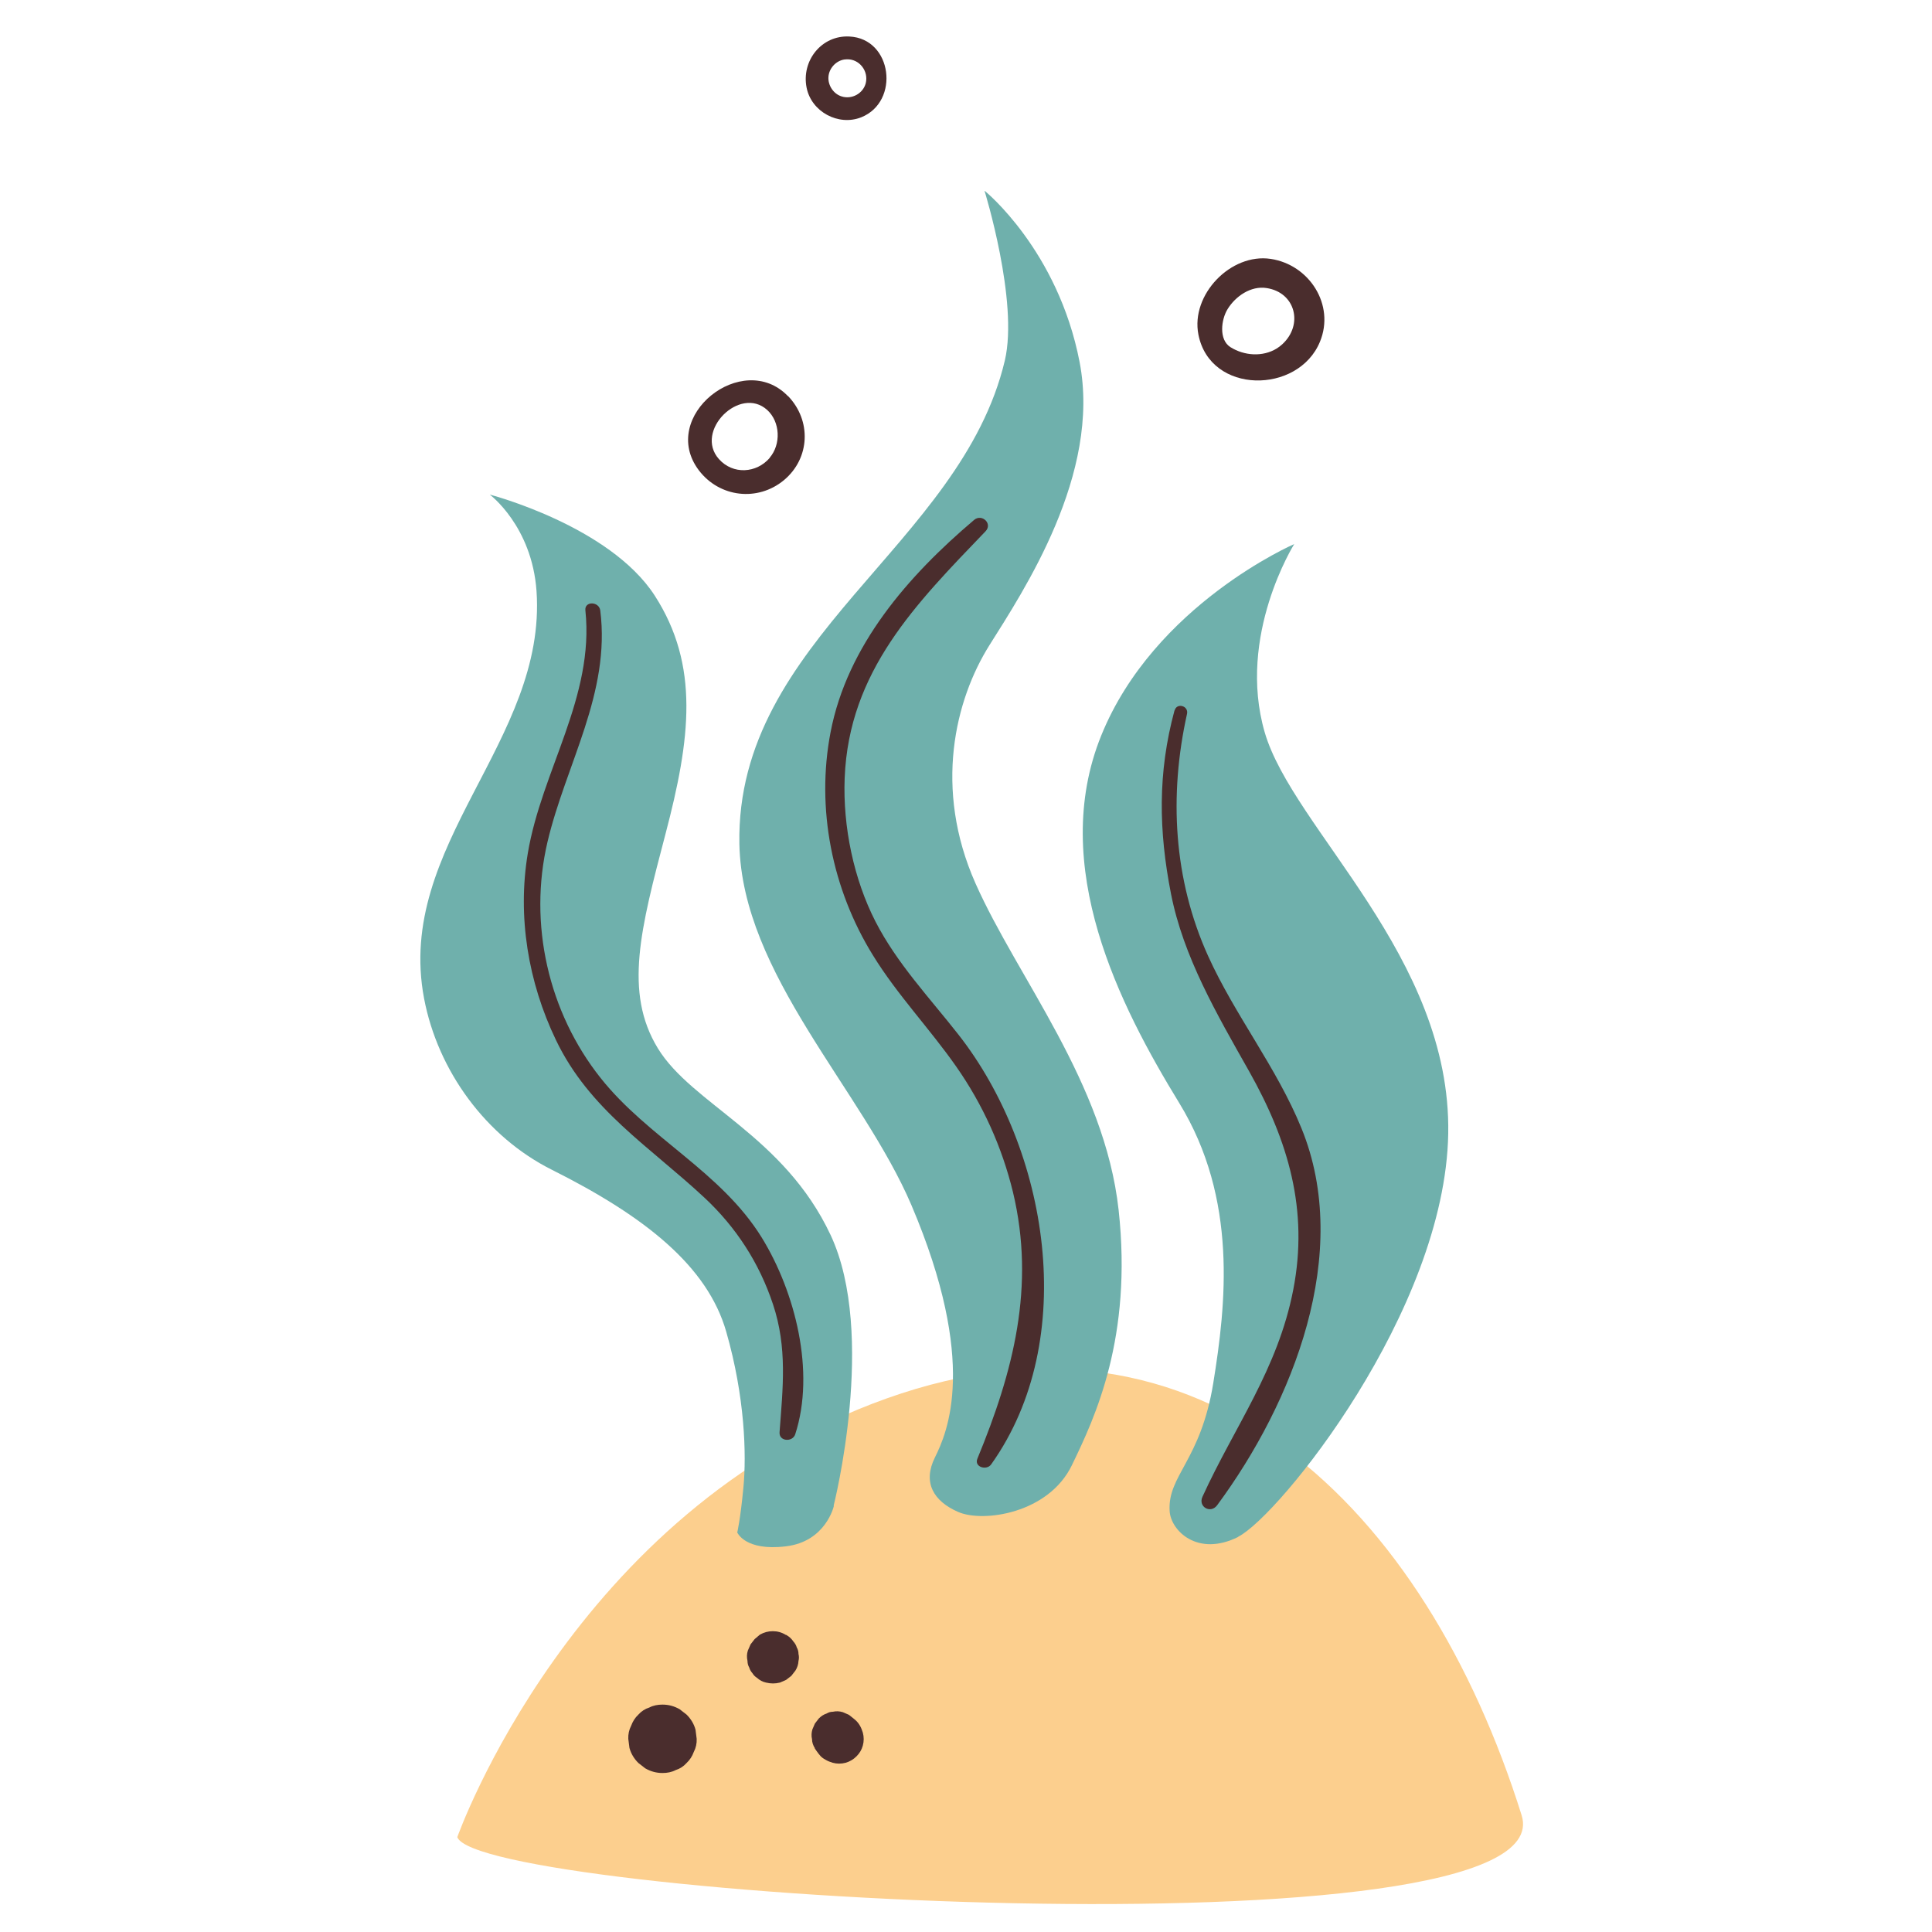 <?xml version="1.0" encoding="UTF-8"?>
<svg id="Capa_2" data-name="Capa 2" xmlns="http://www.w3.org/2000/svg" viewBox="0 0 100 100">
  <defs>
    <style>
      .cls-1 {
        fill: none;
      }

      .cls-2 {
        fill: #fccf8e;
      }

      .cls-3 {
        fill: #4a2d2d;
      }

      .cls-4 {
        fill: #6fb0ac;
      }
    </style>
  </defs>
  <g id="COLOR">
    <g>
      <g>
        <path class="cls-2" d="M23.67,95.09s5.96-16.91,22.23-22.71c16.27-5.8,27.86,5.64,32.86,21.58,2.37,7.57-53.96,4.19-55.09,1.13Z"/>
        <path class="cls-4" d="M64.09,79.54c2.09-1.05,10.71-11.68,10.87-20.86s-8.05-15.78-9.5-20.78,1.53-9.74,1.53-9.74c0,0-7.25,3.14-9.99,9.91-2.74,6.76.97,14.01,4.03,19.01,3.06,4.99,2.42,10.47,1.77,14.5s-2.37,4.78-2.26,6.63c.06,1.02,1.45,2.39,3.55,1.34Z"/>
        <path class="cls-4" d="M50.97,9.88s3.79,3.06,4.91,8.86-2.9,11.84-4.67,14.66c-1.77,2.82-2.9,7.41-.72,12.32s6.68,10.31,7.41,16.91c.72,6.6-1.21,10.71-2.42,13.21s-4.59,2.98-5.88,2.42c-1.29-.56-1.85-1.53-1.21-2.82s2.25-4.91-1.21-13.05c-2.55-5.98-8.78-11.97-8.91-18.71-.19-10.64,11.47-15.43,13.74-25.02.72-3.06-1.05-8.78-1.05-8.78Z"/>
        <path class="cls-4" d="M43.15,77.93s2.25-8.86-.16-14.01c-2.42-5.15-7.17-6.76-8.94-9.66-1.77-2.9-.89-6.2.4-11.11,1.29-4.91,1.77-8.7-.56-12.32-2.34-3.62-8.54-5.23-8.54-5.23,0,0,2.18,1.62,2.42,4.99.54,7.76-7.33,13.14-5.82,21.09.71,3.74,3.2,7.16,6.62,8.87,4.83,2.42,8.05,4.99,9.02,8.38.97,3.38,1.05,6.36.89,8.05s-.32,2.34-.32,2.34c0,0,.4.97,2.5.72,2.09-.24,2.5-2.09,2.5-2.09Z"/>
        <g>
          <path class="cls-3" d="M40.78,20.5c-2.34-2.42-6.71,1.05-4.61,3.84,1.07,1.41,3.05,1.64,4.41.51,1.35-1.13,1.43-3.08.21-4.35ZM39.85,23.69c-.69.81-1.91.89-2.64.07-1.29-1.45,1.09-3.82,2.5-2.54.68.62.72,1.78.13,2.47Z"/>
          <path class="cls-3" d="M43.97,1.89c-1.45-.08-2.5,1.26-2.22,2.65.25,1.25,1.65,2,2.83,1.53,2.01-.81,1.61-4.07-.61-4.18ZM43.82,3.07c.65-.03,1.15.6.99,1.24-.14.53-.72.85-1.25.68-.42-.13-.71-.57-.68-1.01s.38-.83.82-.9c.04,0,.09-.01.13-.01Z"/>
          <path class="cls-3" d="M65.77,13.4c-2.06-.31-4.15,1.85-3.74,3.92.61,3.11,5.17,3.09,6.29.37.79-1.91-.55-3.99-2.55-4.29ZM66.08,18.04c-.72.44-1.67.38-2.39-.07-.62-.39-.48-1.44-.15-1.97.41-.67,1.21-1.22,2.02-1.09,1.5.23,1.91,1.9.81,2.91-.09.08-.19.16-.29.22Z"/>
          <path class="cls-3" d="M34.29,91.77c.24,0,.47-.04.68-.15.22-.07.41-.19.57-.37.17-.16.29-.35.37-.57.11-.21.16-.44.15-.68l-.06-.47c-.08-.3-.24-.56-.46-.78l-.36-.28c-.28-.16-.57-.24-.89-.24-.24,0-.47.04-.68.15-.22.07-.41.19-.57.37-.17.16-.29.35-.37.57-.11.21-.16.44-.15.68l.06.47c.08.3.24.56.46.78l.36.28c.28.16.57.24.89.24h0Z"/>
          <path class="cls-3" d="M39.35,84.61h-.02c-.09.08-.18.15-.27.23l-.21.27-.14.32c-.06.18-.06.36-.02.54,0,.12.03.24.09.34.03.11.09.21.17.3.06.1.14.18.24.24.13.12.28.2.46.24.26.06.46.06.72,0l.32-.14.27-.21.21-.27c.1-.16.15-.32.16-.5.03-.12.03-.24,0-.36,0-.12-.03-.24-.09-.34-.03-.11-.09-.21-.17-.3-.1-.15-.22-.26-.38-.35h-.02c-.21-.13-.43-.19-.67-.19-.24,0-.46.06-.67.18h0Z"/>
          <path class="cls-3" d="M42.17,90.5s.06.07.08.11c.17.23.23.34.49.48.12.07.23.11.36.15.22.06.45.06.67,0,.21-.06.4-.17.56-.33.16-.16.27-.34.33-.56.06-.22.06-.45,0-.67-.04-.12-.08-.24-.15-.36-.15-.25-.26-.31-.48-.49-.04-.03-.07-.06-.11-.08l-.3-.13c-.17-.05-.34-.06-.51-.02-.12,0-.22.03-.32.09-.16.05-.29.14-.41.26l-.2.26-.13.3c-.05.17-.06.34-.02.51,0,.17.06.33.15.47h0Z"/>
          <path class="cls-3" d="M30.3,31.6c.47,4.47-2.26,8.28-2.98,12.56-.55,3.28.02,6.68,1.45,9.66,1.73,3.62,4.86,5.53,7.69,8.17,1.64,1.53,2.84,3.38,3.55,5.52.75,2.25.51,4.32.34,6.62-.04.48.67.53.81.11,1.05-3.23,0-7.37-1.73-10.18-2.11-3.42-5.88-5.16-8.34-8.26-2.71-3.41-3.75-7.99-2.75-12.23.95-4.02,3.27-7.7,2.73-11.97-.06-.48-.83-.5-.77,0h0Z"/>
          <path class="cls-3" d="M50.41,26.92c-3.4,2.88-6.56,6.49-7.42,10.98-.76,3.95.08,8.13,2.19,11.54,1.26,2.05,2.94,3.8,4.31,5.76,1.38,1.97,2.37,4.16,2.94,6.5,1.17,4.89.02,9.29-1.84,13.8-.18.43.47.63.71.3,4.62-6.48,2.95-16.34-1.7-22.26-1.49-1.9-3.18-3.68-4.29-5.85s-1.69-4.88-1.59-7.42c.22-5.54,3.68-9.01,7.29-12.77.38-.39-.18-.93-.59-.59h0Z"/>
          <path class="cls-3" d="M60.79,36.78c-.87,3.22-.82,6.22-.18,9.48s2.36,6.21,4.05,9.2c2.02,3.59,3.08,7.16,2.28,11.29s-3.05,7.1-4.7,10.72c-.24.52.42.9.76.44,3.93-5.32,7.01-13.05,4.36-19.52-1.28-3.14-3.43-5.82-4.83-8.91-1.79-3.96-2.03-8.3-1.09-12.53.09-.42-.53-.59-.64-.18h0Z"/>
        </g>
      </g>
      <rect class="cls-1" width="100" height="100"/>
    </g>
  </g>
</svg>